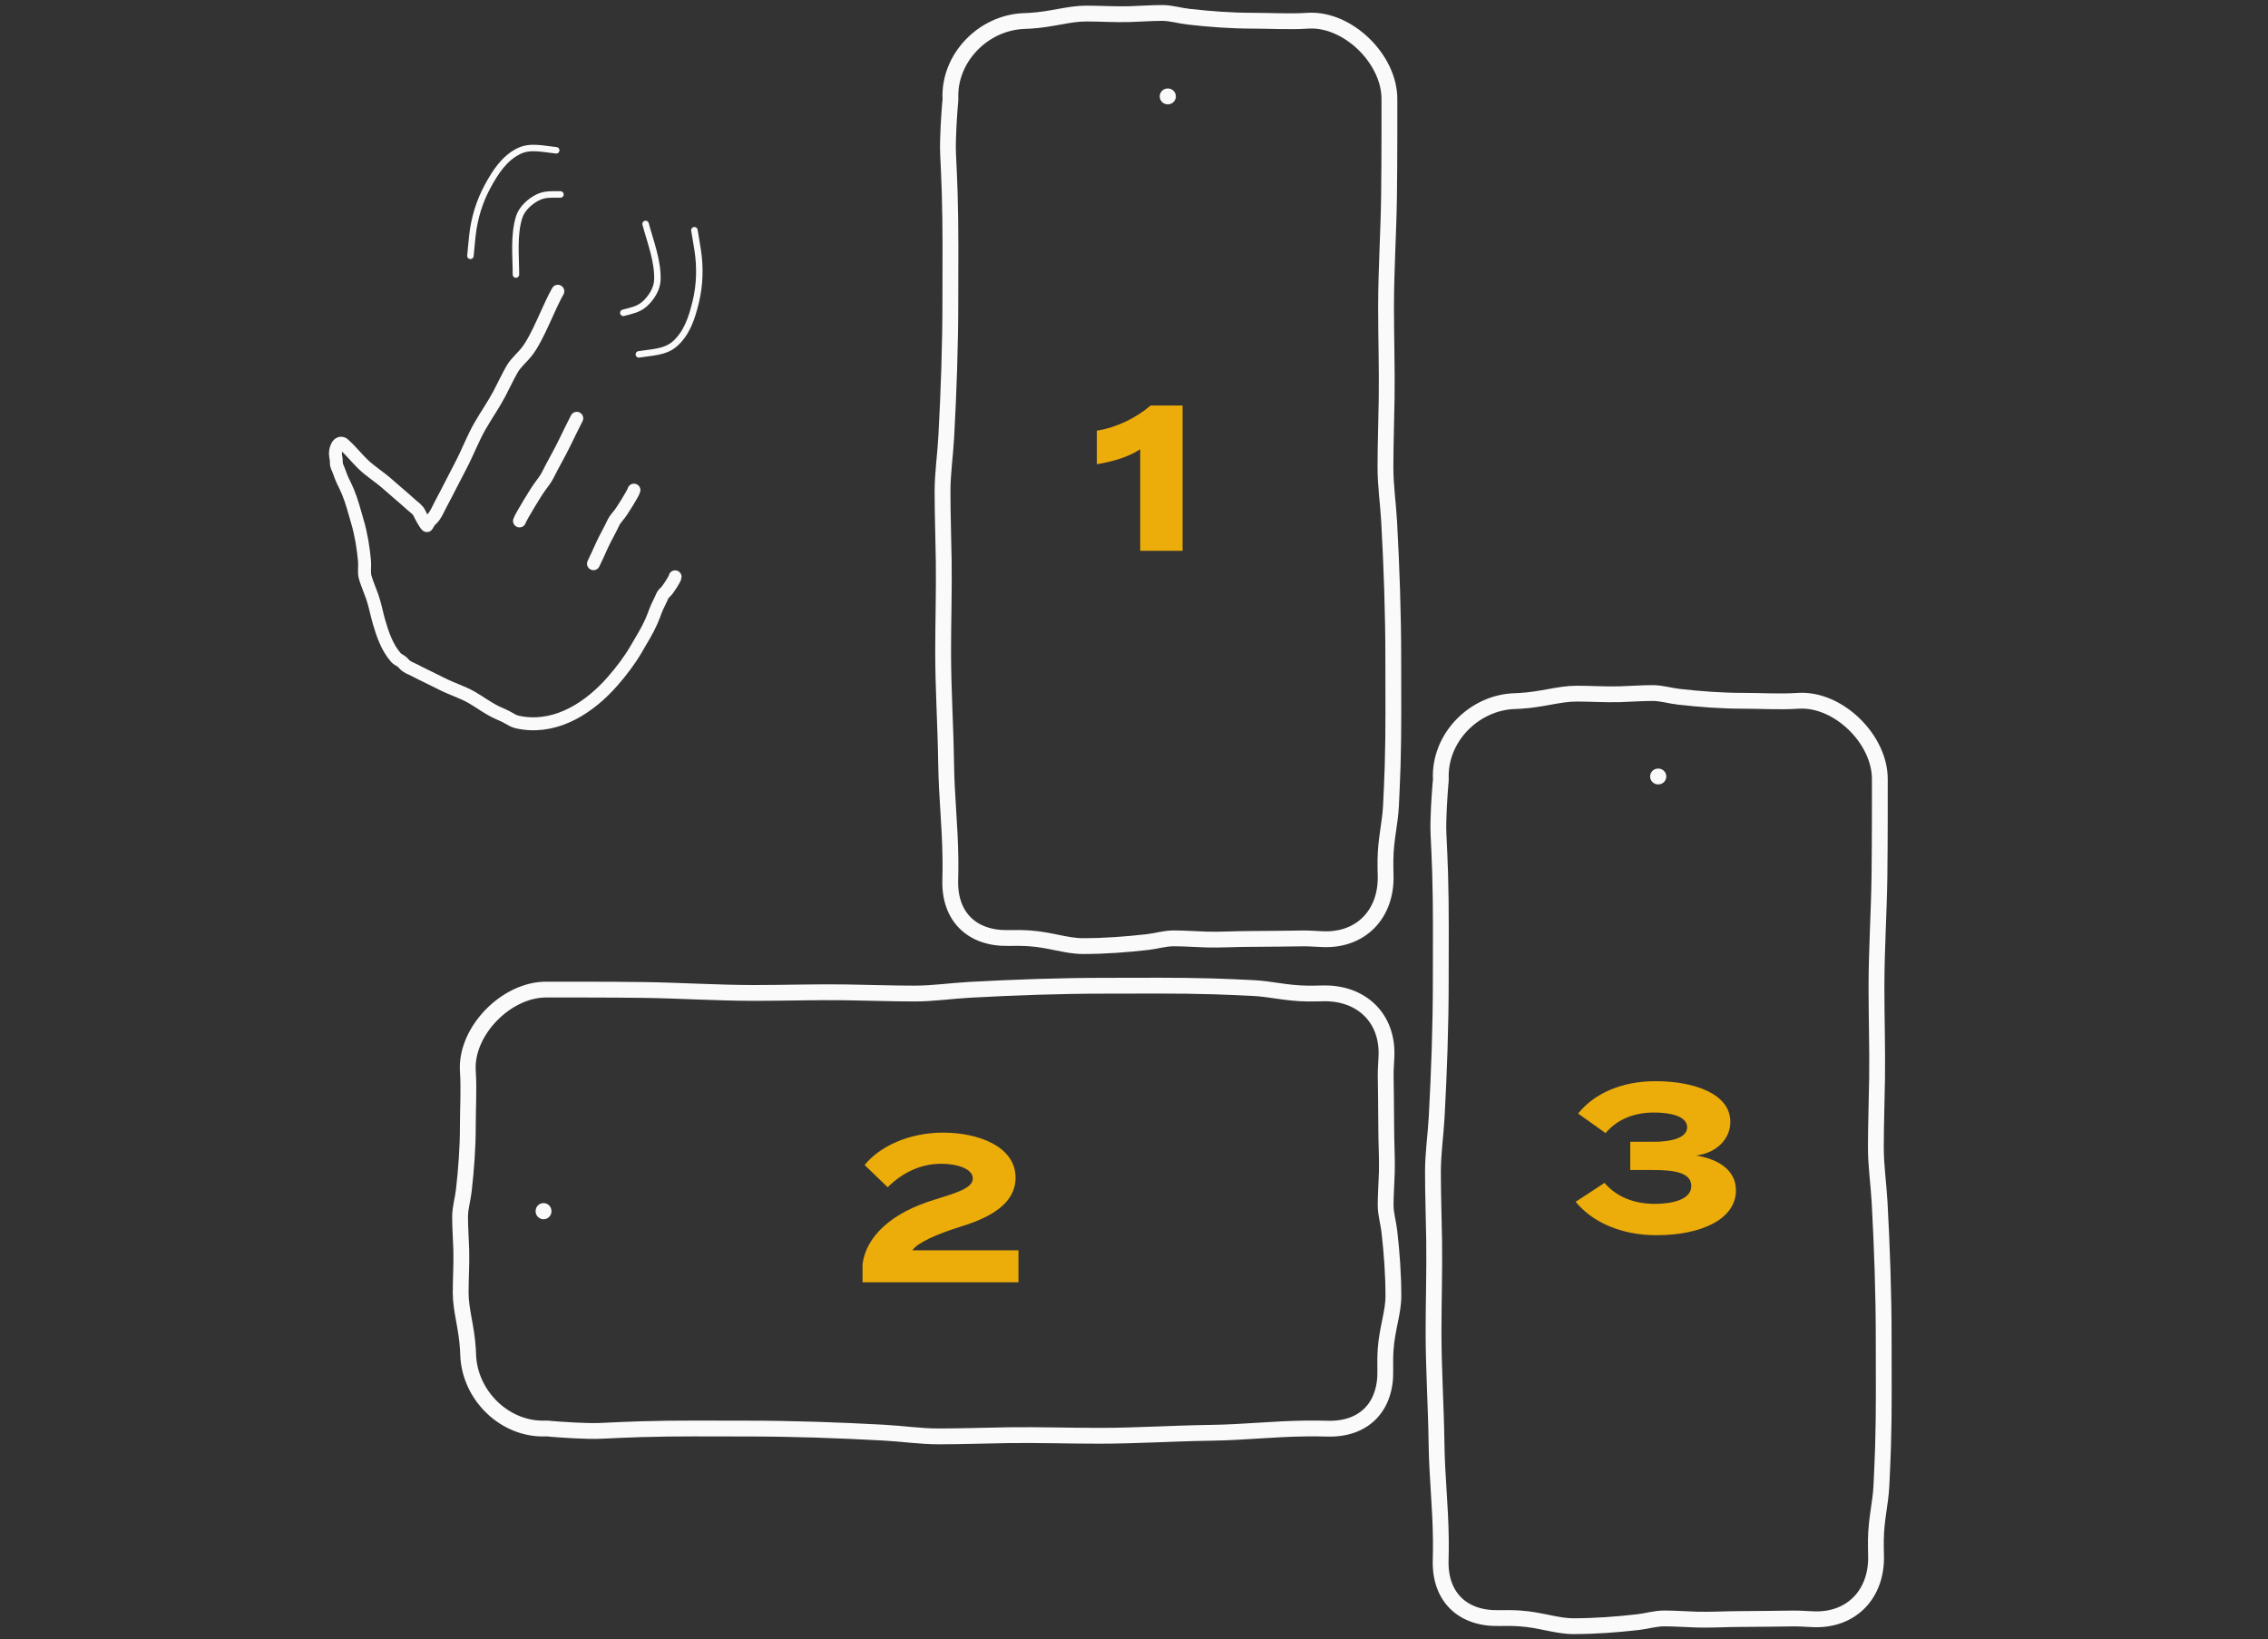 <svg fill="none" viewBox="0 0 350 253" xmlns="http://www.w3.org/2000/svg">
<rect x="0" y="0" width="350" height="253" fill="#333333" stroke="none"/>
<path d="m175.96 85.015v-15.668c-1.858 1.218-4.229 1.89-6.696 2.307v-5.191c2.948-0.416 6.184-2.018 8.298-3.877h4.934v22.428h-6.536z" fill="#ECAD0A"/>
<path d="m133.43 179.82c2.307-2.852 6.792-4.999 12.111-4.999 5.415 0 11.182 2.115 11.182 6.953 0 3.845-3.557 6.056-8.491 7.561-3.684 1.154-6.696 2.5-7.433 3.653h16.372v4.934h-24.062v-2.819c0.577-4.326 4.55-7.978 11.214-9.965 3.236-1.025 5.8-1.73 5.8-3.236s-2.403-2.275-4.87-2.275c-3.076 0-5.896 1.282-8.267 3.621l-3.556-3.428z" fill="#ECAD0A"/>
<path d="m247.61 182.58c1.763 2.051 4.39 3.236 7.754 3.236 2.755 0 5.639-0.673 5.639-2.755 0-2.115-2.723-2.467-5.863-2.467h-3.557v-4.358h3.557c2.659 0 5.222-0.544 5.222-2.243 0-1.762-2.691-2.274-5.126-2.274-3.332 0-5.799 1.217-7.465 3.172l-4.23-3.012c2.403-3.044 6.665-4.998 11.919-4.998 5.96 0 11.567 1.922 11.567 6.279 0 2.628-2.115 4.806-5.287 5.191 3.172 0.512 6.152 2.082 6.152 5.383 0 4.485-5.415 6.92-12.272 6.92-5.446 0-9.9-2.018-12.463-5.158l4.453-2.916z" fill="#ECAD0A"/>
<path d="m83.88 186.92v0.049m117.85 33.517c1.016-0.011 2.09 1e-3 3.166 0.029 5.613 0.144 9.011-3.378 8.884-8.991-0.026-1.128-0.015-2.235 0.054-3.244 0.223-3.253 1.196-5.649 1.196-8.262 0-3.326-0.251-6.667-0.623-9.953-0.157-1.377-0.573-2.659-0.573-4.041 0-1.695 0.137-3.381 0.184-5.075 0.061-2.211-0.092-4.429-0.092-6.637 0-2.303-0.066-6.969-0.086-8.355-4e-3 -0.265 0-0.523 0.013-0.788 0.021-0.421 0.058-1.154 0.103-2.062 0.295-5.974-3.891-9.956-9.87-9.778-0.811 0.024-1.606 0.034-2.356 0.025-3.29-0.042-5.595-0.722-8.424-0.856-2.023-0.095-4.049-0.191-6.08-0.252-5.498-0.168-11.059-0.098-16.572-0.098-7.017 0-14.064 0.253-20.998 0.629-2.904 0.157-5.608 0.577-8.524 0.577-3.575 0-7.132-0.138-10.705-0.186-4.666-0.062-9.344 0.093-14.003 0.093-5.744 0-11.376-0.379-17.111-0.459-5.376-0.075-14.513-0.059-14.979-0.058h-0.041v0c-6.137-0.02-12.424 6.361-12.101 12.49 0.006 0.118 0.013 0.227 0.019 0.326 0.166 2.606-0.014 5.649-0.014 8.262 0 3.326-0.251 6.667-0.624 9.954-0.156 1.376-0.573 2.658-0.573 4.04 0 1.695 0.137 3.381 0.184 5.075 0.061 2.212-0.092 4.429-0.092 6.637 0 2.723 0.921 5.312 1.118 8.752 0.015 0.265 0.027 0.536 0.036 0.811 0.208 6.299 5.678 11.653 11.976 11.399v0c0.439-0.018 0.31 0.016 0.747 0.051 1.559 0.126 5.53 0.416 7.769 0.31 2.023-0.095 4.049-0.191 6.08-0.252 5.498-0.168 11.058-0.098 16.572-0.098 7.016 0 14.063 0.252 20.997 0.628 2.904 0.158 5.609 0.578 8.524 0.578 3.576 0 7.133-0.138 10.706-0.186 4.666-0.062 9.343 0.093 14.002 0.093 5.745 0 11.376-0.379 17.111-0.459 5.518-0.077 9.482-0.607 14.998-0.669z" stroke="#FAFAFA" stroke-linecap="round" stroke-width="2.441"/>
<path d="m255.92 119.85h-0.049m-33.517 117.85c0.011 1.017-1e-3 2.091-0.029 3.166-0.143 5.613 3.378 9.012 8.991 8.885 1.128-0.026 2.235-0.015 3.244 0.054 3.253 0.222 5.649 1.196 8.262 1.196 3.326 0 6.667-0.251 9.953-0.624 1.377-0.156 2.659-0.572 4.041-0.572 1.695 0 3.381 0.137 5.075 0.184 2.212 0.061 4.429-0.092 6.637-0.092 2.303 0 6.969-0.066 8.355-0.086 0.265-4e-3 0.523 0 0.788 0.013 0.421 0.021 1.154 0.058 2.062 0.102 5.974 0.295 9.956-3.891 9.778-9.869-0.024-0.812-0.034-1.606-0.025-2.357 0.042-3.29 0.723-5.594 0.856-8.424 0.095-2.023 0.191-4.049 0.253-6.08 0.167-5.498 0.097-11.058 0.097-16.572 0-7.016-0.252-14.063-0.628-20.997-0.158-2.904-0.578-5.609-0.578-8.524 0-3.576 0.138-7.133 0.186-10.705 0.062-4.666-0.093-9.344-0.093-14.003 0-5.745 0.379-11.376 0.459-17.111 0.075-5.376 0.059-14.512 0.059-14.979v-0.041 0c0.019-6.137-6.362-12.424-12.491-12.101-0.118 6e-3 -0.227 0.013-0.326 0.019-2.606 0.166-5.649-0.014-8.262-0.014-3.326 0-6.667-0.251-9.953-0.624-1.377-0.156-2.659-0.572-4.041-0.572-1.695 0-3.381 0.137-5.075 0.184-2.211 0.061-4.429-0.092-6.637-0.092-2.723 0-5.312 0.921-8.752 1.118-0.265 0.015-0.536 0.027-0.811 0.036-6.299 0.209-11.653 5.678-11.399 11.976v0c0.018 0.439-0.016 0.309-0.051 0.747-0.126 1.559-0.416 5.53-0.31 7.77 0.095 2.022 0.191 4.048 0.253 6.079 0.167 5.499 0.098 11.059 0.098 16.572 0 7.017-0.253 14.064-0.629 20.998-0.158 2.904-0.578 5.609-0.578 8.524 0 3.575 0.138 7.132 0.186 10.705 0.062 4.666-0.093 9.344-0.093 14.003 0 5.744 0.379 11.376 0.459 17.111 0.077 5.518 0.608 9.482 0.669 14.997z" stroke="#FAFAFA" stroke-linecap="round" stroke-width="2.441"/>
<path d="m180.24 14.88h-0.049m-33.518 117.85c0.012 1.017-1e-3 2.09-0.028 3.166-0.144 5.613 3.378 9.011 8.991 8.884 1.128-0.026 2.235-0.015 3.243 0.054 3.253 0.223 5.649 1.196 8.263 1.196 3.326 0 6.666-0.25 9.953-0.623 1.377-0.156 2.659-0.573 4.041-0.573 1.695 0 3.381 0.137 5.074 0.184 2.212 0.062 4.429-0.092 6.638-0.092 2.302 0 6.969-0.066 8.355-0.086 0.265-4e-3 0.522 0 0.787 0.014 0.421 0.021 1.155 0.057 2.063 0.102 5.973 0.295 9.955-3.891 9.778-9.869-0.024-0.812-0.035-1.607-0.025-2.357 0.041-3.29 0.722-5.595 0.855-8.424 0.096-2.023 0.191-4.049 0.253-6.08 0.168-5.498 0.098-11.059 0.098-16.572 0-7.017-0.253-14.064-0.629-20.997-0.157-2.904-0.577-5.609-0.577-8.524 0-3.576 0.138-7.133 0.185-10.706 0.062-4.666-0.093-9.344-0.093-14.002 0-5.745 0.379-11.376 0.459-17.111 0.075-5.376 0.06-14.512 0.059-14.979v-0.041 0c0.019-6.137-6.361-12.424-12.49-12.101-0.119 0.006-0.228 0.013-0.326 0.019-2.606 0.166-5.649-0.014-8.263-0.014-3.326 0-6.666-0.251-9.953-0.624-1.376-0.156-2.659-0.573-4.041-0.573-1.694 0-3.381 0.137-5.074 0.184-2.212 0.061-4.429-0.092-6.638-0.092-2.723 0-5.311 0.921-8.752 1.118-0.264 0.015-0.535 0.027-0.81 0.036-6.3 0.208-11.653 5.678-11.399 11.975v0c0.017 0.439-0.016 0.31-0.051 0.747-0.126 1.559-0.416 5.53-0.311 7.769 0.096 2.023 0.191 4.049 0.253 6.08 0.168 5.498 0.098 11.059 0.098 16.572 0 7.016-0.253 14.064-0.629 20.997-0.157 2.904-0.577 5.609-0.577 8.524 0 3.576 0.138 7.133 0.185 10.706 0.062 4.666-0.092 9.344-0.092 14.002 0 5.745 0.378 11.376 0.458 17.111 0.077 5.518 0.608 9.482 0.669 14.998z" stroke="#FAFAFA" stroke-linecap="round" stroke-width="2.441"/>
<path d="m65.885 81.124c0.214-0.371 0.409-0.727 0.755-1.012 0.642-0.641 0.927-1.456 1.343-2.228 1.061-1.968 2.035-3.963 3.083-5.94 1.089-2.055 1.882-4.233 3.046-6.249 0.944-1.635 2.034-3.195 2.923-4.865 0.68-1.279 1.274-2.601 1.999-3.856 0.591-1.023 1.524-1.75 2.258-2.686 1.75-2.234 3.372-6.867 4.793-9.33m-20.235 36.145c-0.305-0.301-0.92-1.458-1.108-1.865-0.284-0.612-0.812-0.907-1.28-1.334-1.193-1.088-2.438-2.101-3.643-3.178-1.252-1.119-2.706-1.991-3.901-3.172-0.969-0.958-1.827-2.036-2.843-2.949-0.828-0.743-1.484 0.757-1.27 1.849 0.059 0.302 0.095 0.547 0.087 0.647-0.014 0.205 0.025 0.684 0.1 0.843 0.355 0.755 0.564 1.563 0.933 2.316 0.264 0.539 0.529 1.079 0.76 1.63 0.625 1.492 1.014 3.073 1.47 4.62 0.58 1.968 0.906 4.021 1.097 6.079 0.08 0.862-0.123 1.747 0.118 2.564 0.296 1.003 0.73 1.96 1.074 2.948 0.449 1.29 0.678 2.649 1.063 3.956 0.564 1.913 1.234 3.846 2.528 5.364 0.123 0.144 0.223 0.246 0.286 0.282 0.371 0.214 0.727 0.409 1.012 0.755 0.43 0.52 1.015 0.672 1.576 0.966 1.429 0.751 2.89 1.416 4.329 2.152 1.495 0.766 3.122 1.241 4.577 2.081 1.18 0.681 2.283 1.508 3.497 2.133 0.93 0.479 1.129 0.424 2.81 1.395 0.324 0.187 0.897 0.324 1.612 0.424 5.345 0.748 10.26-2.399 13.809-6.465 1.359-1.557 2.622-3.207 3.648-4.984 0.806-1.397 1.683-2.768 2.333-4.25 0.24-0.547 0.449-1.111 0.657-1.674 0.291-0.787 0.733-1.495 1.035-2.273 0.063-0.163 0.383-0.522 0.542-0.653 0.267-0.221 1.428-1.99 1.425-2.274m-12.599-2.028c0.438-0.889 0.843-1.794 1.248-2.698 0.566-1.264 1.285-2.452 1.861-3.704 0.121-0.263 0.597-0.892 0.82-1.135 0.376-0.408 2.24-3.394 2.317-3.818m-8.825-11.088c-0.635 1.232-1.238 2.478-1.84 3.722-0.842 1.741-1.837 3.409-2.688 5.137-0.178 0.363-0.811 1.263-1.098 1.616-0.484 0.595-3.05 4.799-3.209 5.363" stroke="#FAFAFA" stroke-linecap="round" stroke-linejoin="round" stroke-width="2"/>
<path d="m86.488 30.014c-1.226 0-2.379-0.108-3.51 0.458-1.193 0.597-2.461 1.735-2.866 3.053-0.865 2.811-0.492 5.934-0.492 8.852" stroke="#FAFAFA" stroke-linecap="round"/>
<path d="m96.194 48.284c1.184-0.317 2.326-0.511 3.272-1.351 0.998-0.885 1.928-2.313 1.979-3.69 0.107-2.939-1.061-5.859-1.817-8.678" stroke="#FAFAFA" stroke-linecap="round"/>
<path d="m85.835 23.2c-1.889-0.184-3.965-0.753-5.735 0.107-2.287 1.112-3.661 3.278-4.84 5.442-1.297 2.381-2.073 4.98-2.365 7.676-0.107 0.989-0.385 3.961-0.289 2.971" stroke="#FAFAFA" stroke-linecap="round"/>
<path d="m98.588 54.697c1.873-0.312 4.026-0.298 5.513-1.588 1.921-1.666 2.687-4.114 3.266-6.509 0.637-2.635 0.713-5.347 0.297-8.027-0.152-0.983-0.653-3.926-0.49-2.944" stroke="#FAFAFA" stroke-linecap="round"/>
</svg>
